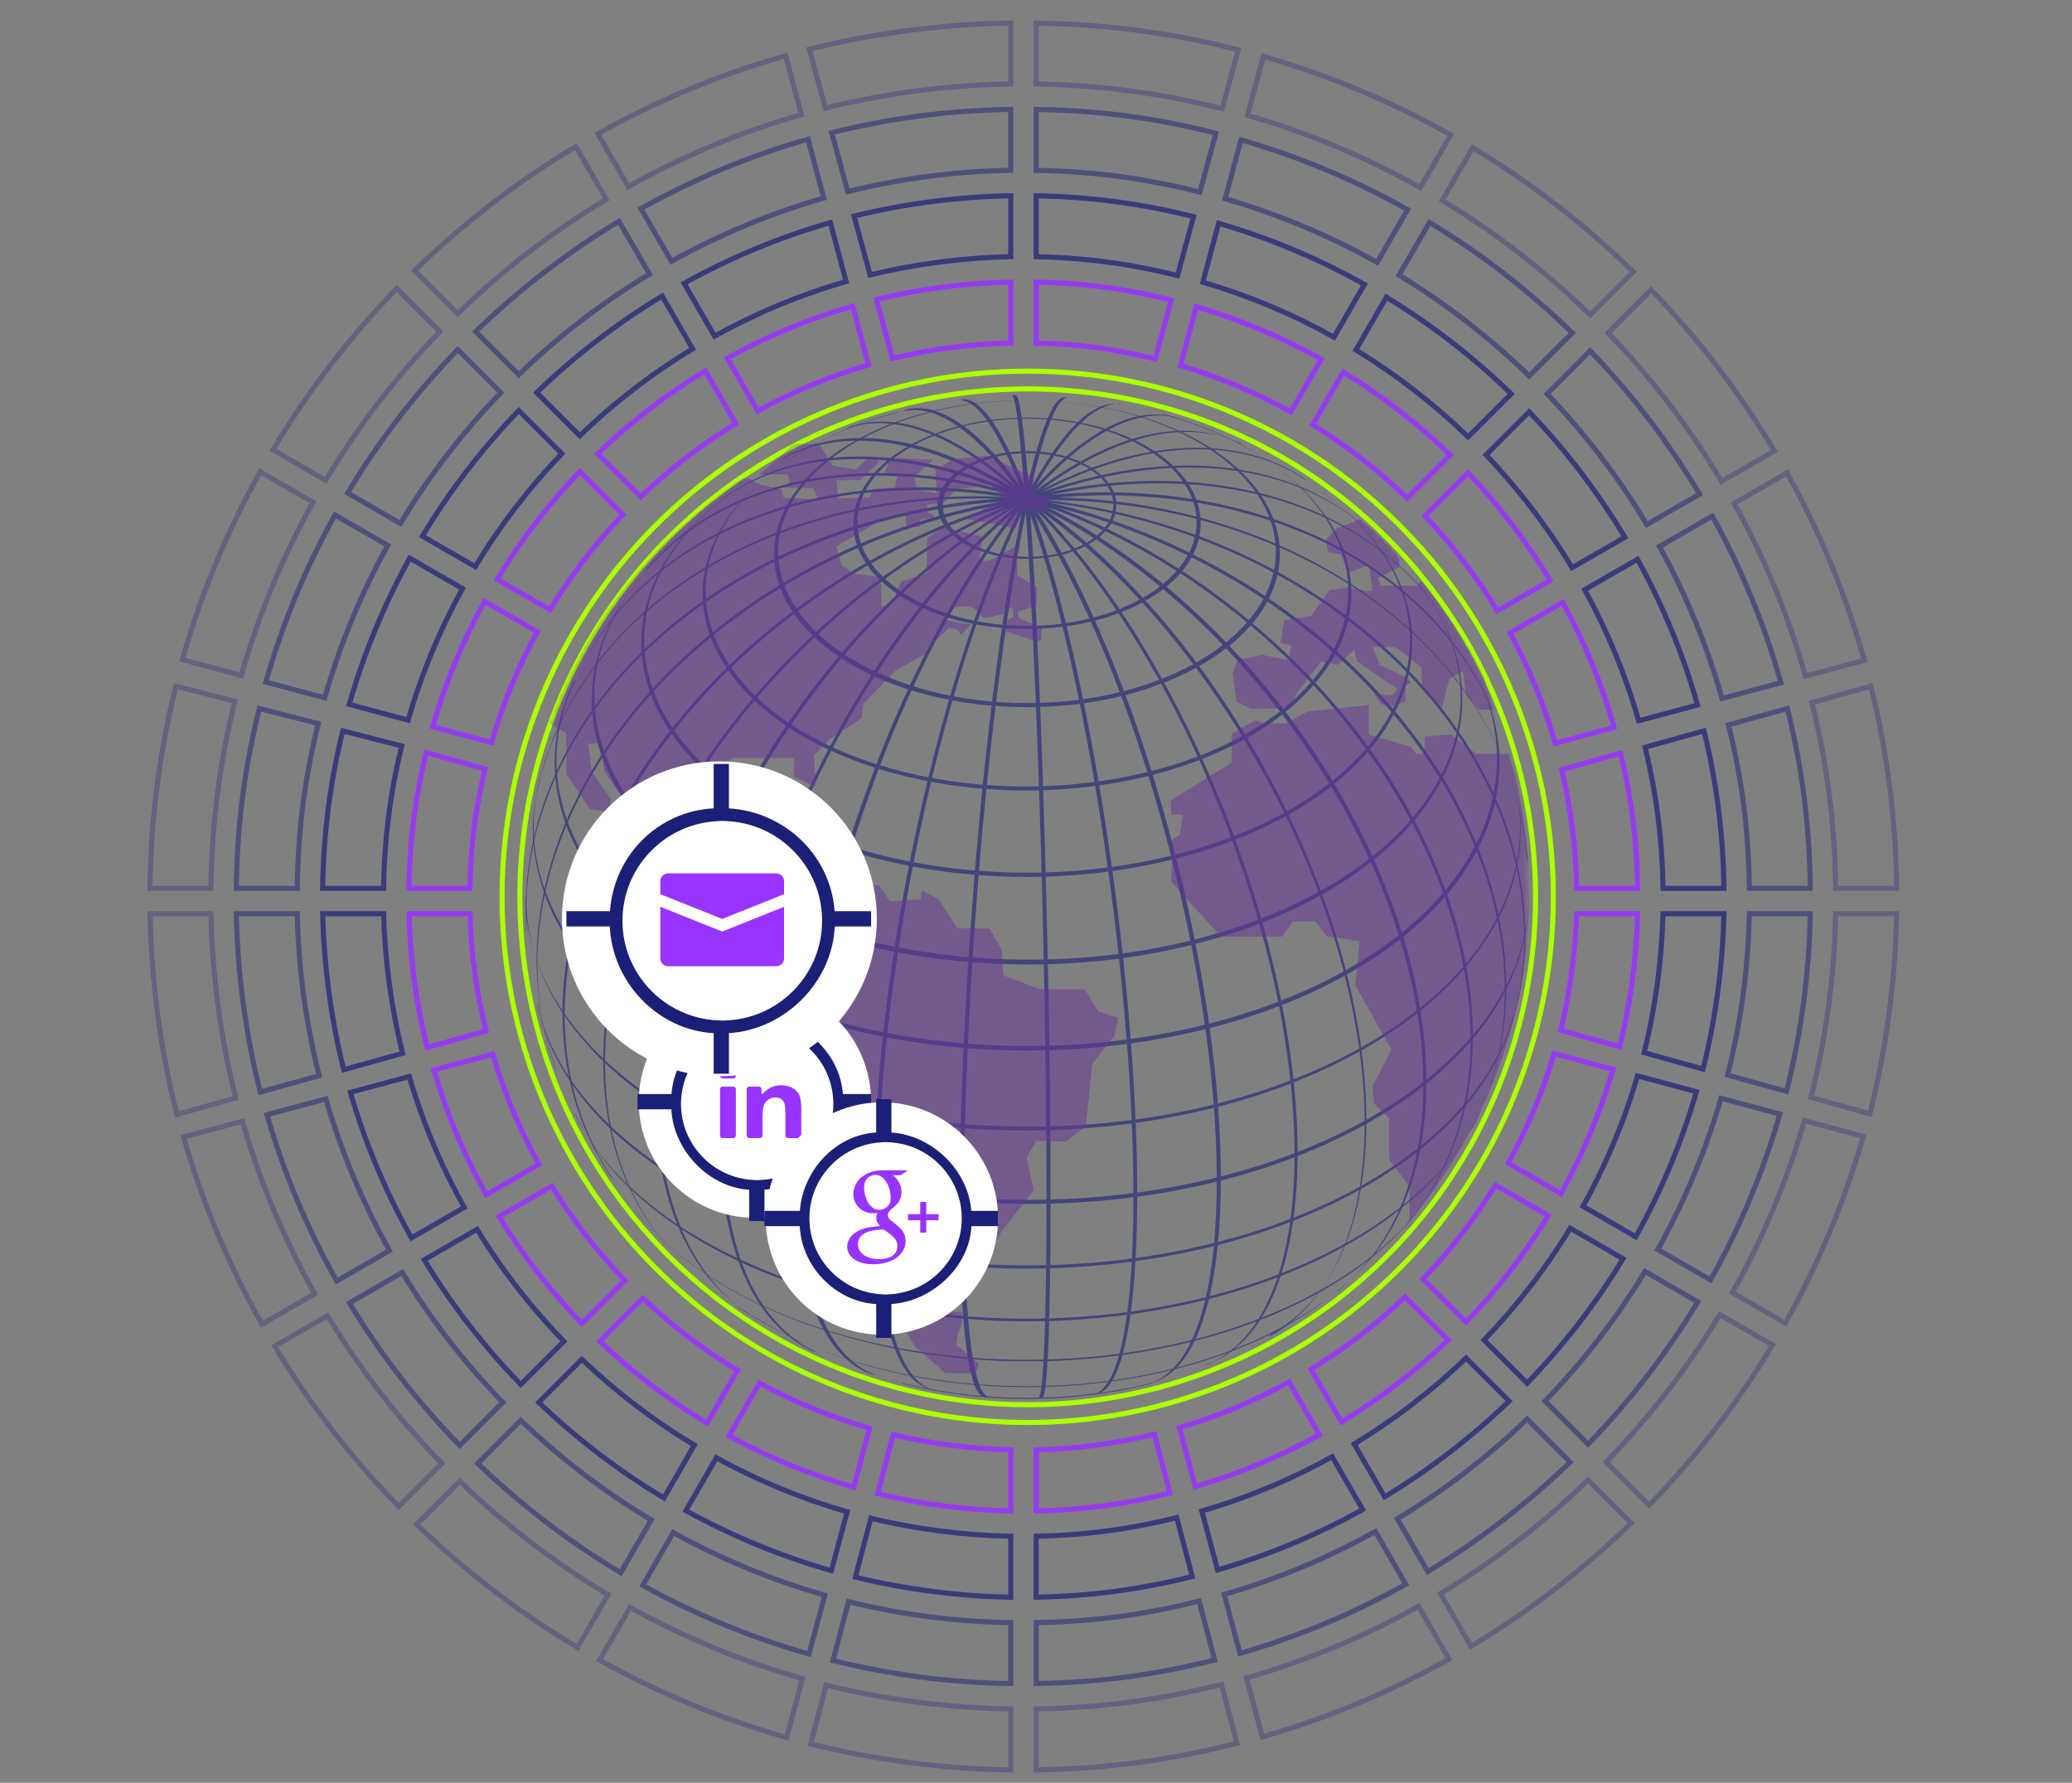<svg xmlns="http://www.w3.org/2000/svg" id="hud1" width="408px" height="351px" x="0px" y="0px" version="1.1" viewBox="-29.026 -4.027 408 351" enable-background="new -29.026 -4.027 408 351" xml:space="preserve">
    <rect x="-29.026" y="-4.027" width="408" height="351" fill="#808080" stroke="none"/>
    <g class="hud1-wrap">
        <g class="hud1-bg">
            <g fill="none" stroke-miterlimit="10" class="hud1-rings">
                <circle cx="173.339" cy="172.542" r="103.5" stroke="#AAFF00" class="hud1-center1"/>
                <circle cx="173.339" cy="172.542" r="100" stroke="#AAFF00" class="hud1-center2"/>
                <g stroke="#9933FF" opacity="0.9" class="hud1-ring1">
                    <path d="M116.197,265.783c-6.718-4.067-12.963-8.839-18.633-14.212 l-8.486,8.486c6.413,6.109,13.495,11.519,21.121,16.116L116.197,265.783z"/>
                    <path d="M268.304,120.579c3.714,6.83,6.715,14.101,8.911,21.71 l11.596-3.107c-2.474-8.632-5.885-16.872-10.116-24.602L268.304,120.579z"/>
                    <path d="M54.898,144.142c-2.07,8.515-3.237,16.733-3.393,26.733 h12c0.153-9,1.179-15.98,2.987-23.502L54.898,144.142z"/>
                    <path d="M76.767,120.361l-10.391-5.999 c-4.266,7.757-7.706,16.028-10.201,24.696l11.596,3.107C69.988,134.52,73.018,127.218,76.767,120.361z"/>
                    <path d="M142.187,277.182c-7.589-2.199-14.842-5.198-21.655-8.907 l-5.999,10.391c7.714,4.226,15.935,7.635,24.547,10.112L142.187,277.182z"/>
                    <path d="M66.677,198.952c-1.861-7.503-2.948-15.077-3.159-23.077 H51.516c0.215,9,1.443,17.814,3.567,26.309L66.677,198.952z"/>
                    <path d="M251.572,97.563c5.386,5.684,10.167,11.945,14.24,18.681 l10.39-5.999c-4.603-7.644-10.023-14.743-16.144-21.169L251.572,97.563z"/>
                    <path d="M259.662,256.278c6.123-6.367,11.559-13.399,16.183-20.979 l-10.395-6.002c-4.093,6.672-8.882,12.873-14.269,18.499L259.662,256.278z"/>
                    <path d="M288.589,206.509l-11.596-3.107 c-2.243,7.565-5.283,14.789-9.028,21.573l10.391,5.999C282.618,223.29,286.067,215.097,288.589,206.509z"/>
                    <path d="M278.302,198.827l11.594,3.232 c2.104-8.457,3.322-17.183,3.536-26.183h-12.002C281.221,182.875,280.144,191.362,278.302,198.827z"/>
                    <path d="M235.123,275.953 c7.586-4.61,14.626-10.032,21.002-16.141l-8.481-8.481c-5.635,5.373-11.843,10.149-18.522,14.229 L235.123,275.953z"/>
                    <path d="M114.182,66.476l5.999,10.391 c6.856-3.765,14.159-6.812,21.807-9.044l-3.107-11.596C130.209,58.737,121.938,62.194,114.182,66.476z"/>
                    <path d="M146.71,66.536c7.53-1.824,15.296-2.865,23.296-3.029v-12 c-9,0.167-17.935,1.349-26.457,3.435L146.71,66.536z"/>
                    <path d="M198.287,278.345c-7.456,1.826-15.282,2.89-23.282,3.088 v12c10-0.203,17.885-1.405,26.334-3.494L198.287,278.345z"/>
                    <path d="M206.332,288.64c8.585-2.506,16.777-5.94,24.462-10.185 l-5.999-10.391c-6.785,3.729-14.008,6.753-21.57,8.98L206.332,288.64z"/>
                    <path d="M88.67,85.285l8.481,8.481 c5.683-5.441,11.952-10.275,18.702-14.395l-6.001-10.393C102.195,73.629,95.094,79.108,88.67,85.285z"/>
                    <path d="M143.805,290.054c8.461,2.055,17.201,3.219,26.201,3.385 v-12c-7-0.162-15.681-1.186-23.148-2.98L143.805,290.054z"/>
                    <path d="M203.424,67.961c7.62,2.261,14.894,5.332,21.722,9.117 l5.999-10.391c-7.727-4.303-15.97-7.783-24.614-10.322L203.424,67.961z"/>
                    <path d="M201.596,55.056c-8.511-2.119-16.59-3.339-26.59-3.543 v12c9,0.2,15.911,1.281,23.429,3.138L201.596,55.056z"/>
                    <path d="M290.081,144.268l-11.594,3.232 c1.789,7.483,2.804,15.376,2.956,23.376h12C293.288,160.875,292.132,152.744,290.081,144.268z"/>
                    <path d="M68.873,110.03l10.39,5.999 c4.106-6.756,8.926-13.033,14.354-18.725l-8.481-8.481C78.972,95.256,73.51,102.366,68.873,110.03z"/>
                    <path d="M77.107,225.193c-3.78-6.811-6.85-14.066-9.114-21.667 l-11.596,3.107c2.542,8.624,6.021,16.849,10.319,24.559L77.107,225.193z"/>
                    <path d="M94.015,248.049c-5.428-5.634-10.257-11.848-14.383-18.54 l-10.395,6.002c4.657,7.599,10.132,14.645,16.297,21.02L94.015,248.049z"/>
                    <path d="M229.463,79.601c6.71,4.133,12.941,8.971,18.587,14.412 l8.481-8.481c-6.388-6.178-13.45-11.663-21.067-16.326L229.463,79.601z"/>
                </g>
                <g stroke="#1B1F77" opacity="0.7" class="hud1-ring2">
                    <path d="M305.237,134.78c-2.866-10.082-6.859-19.694-11.822-28.699 l-10.391,5.999c4.446,8.105,8.028,16.748,10.618,25.807L305.237,134.78z"/>
                    <path d="M237.965,64.874c7.996,4.885,15.404,10.639,22.1,17.124 l8.481-8.481c-7.437-7.222-15.676-13.623-24.58-19.038L237.965,64.874z"/>
                    <path d="M50.252,203.353c-2.233-8.908-3.519-18.478-3.736-27.478 h-12c0.22,10,1.645,20.809,4.141,30.71L50.252,203.353z"/>
                    <path d="M62.387,233.692c-4.514-8.085-8.163-16.714-10.821-25.764 l-11.596,3.107c2.936,10.073,6.994,19.672,12.026,28.656L62.387,233.692z"/>
                    <path d="M263.594,85.542c6.428,6.735,12.115,14.182,16.939,22.204 l10.39-5.999c-5.353-8.931-11.682-17.211-18.847-24.687L263.594,85.542z"/>
                    <path d="M34.506,170.875h12c0.157-10,1.382-19.1,3.562-28.028 l-11.594-2.982C36.031,149.786,34.665,159.875,34.506,170.875z"/>
                    <path d="M107.699,280.502 c-8.004-4.817-15.435-10.495-22.156-16.91l-8.481,8.481c7.463,7.152,15.726,13.472,24.639,18.819 L107.699,280.502z"/>
                    <path d="M82,260.065c-6.472-6.683-12.216-14.075-17.095-22.053 l-10.395,6.002c5.409,8.886,11.799,17.109,19.009,24.533L82,260.065z"/>
                    <path d="M39.748,134.656l11.596,3.107 c2.61-9.095,6.222-17.77,10.703-25.901l-10.391-5.999C46.657,114.894,42.635,124.537,39.748,134.656z"/>
                    <path d="M305.016,210.911l-11.596-3.107 c-2.638,9.014-6.258,17.611-10.736,25.67l10.391,5.999C298.071,230.515,302.101,220.948,305.016,210.911z"/>
                    <path d="M268.14,271.827l-8.481-8.481 c-6.685,6.416-14.072,12.106-22.037,16.937l5.999,10.39C252.493,285.311,260.714,278.979,268.14,271.827z"/>
                    <path d="M105.683,51.756l5.999,10.391 c8.131-4.498,16.806-8.126,25.904-10.751l-3.107-11.596C124.358,42.703,114.713,46.74,105.683,51.756z"/>
                    <path d="M239.293,293.175l-5.999-10.391 c-8.06,4.461-16.656,8.065-25.667,10.688l3.107,11.596C220.768,302.168,230.334,298.154,239.293,293.175z"/>
                    <path d="M290.567,243.799l-10.391-5.999 c-4.845,7.958-10.55,15.336-16.98,22.012l8.481,8.481C278.844,260.876,285.192,252.665,290.567,243.799z"/>
                    <path d="M137.785,293.61 c-9.039-2.592-17.664-6.173-25.752-10.614l-5.999,10.391c8.988,4.959,18.582,8.95,28.644,11.819L137.785,293.61z"/>
                    <path d="M202.689,294.77c-8.862,2.198-17.683,3.459-27.683,3.663 v12c11-0.207,20.881-1.607,30.735-4.069L202.689,294.77z"/>
                    <path d="M205.998,38.631c-9.916-2.493-19.992-3.909-30.992-4.118 v12c10,0.206,18.907,1.483,27.83,3.712L205.998,38.631z"/>
                    <path d="M142.309,50.111c8.936-2.196,18.697-3.435,27.697-3.604 v-12c-10,0.171-20.93,1.551-30.858,4.01L142.309,50.111z"/>
                    <path d="M310.433,175.875h-12c-0.216,9-1.491,18.482-3.705,27.352 l11.594,3.232C308.799,196.597,310.213,185.875,310.433,175.875z"/>
                    <path d="M54.154,101.532l10.39,5.999 c4.857-8.042,10.587-15.5,17.058-22.242l-8.481-8.481C65.913,84.29,59.541,92.582,54.154,101.532z"/>
                    <path d="M306.506,139.867l-11.594,3.232 c2.16,8.89,3.374,17.777,3.531,27.777h12C310.284,159.875,308.929,149.749,306.506,139.867z"/>
                    <path d="M139.404,306.479c9.867,2.427,20.602,3.79,30.602,3.96 v-12c-9-0.167-18.675-1.39-27.55-3.554L139.404,306.479z"/>
                    <path d="M207.826,51.534c9.07,2.655,17.717,6.306,25.819,10.825 l5.999-10.391c-9.001-5.037-18.618-9.096-28.711-12.03L207.826,51.534z"/>
                    <path d="M76.655,73.27l8.481,8.481 c6.733-6.484,14.181-12.231,22.217-17.102l-5.999-10.39C92.41,59.66,84.129,66.049,76.655,73.27z"/>
                </g>
                <g stroke="#1B1F77" opacity="0.5" class="hud1-ring3">
                    <path d="M212.228,35.106c10.52,3.049,20.541,7.279,29.916,12.532 l5.999-10.391c-10.274-5.772-21.264-10.411-32.807-13.737L212.228,35.106z"/>
                    <path d="M97.184,37.036l5.999,10.391 c9.405-5.232,19.453-9.44,30.001-12.459l-3.107-11.596C118.505,26.667,107.488,31.286,97.184,37.036z"/>
                    <path d="M99.201,295.221c-9.291-5.567-17.902-12.155-25.673-19.614 l-8.481,8.481c8.512,8.196,17.957,15.427,28.156,21.523L99.201,295.221z"/>
                    <path d="M69.984,272.08 c-7.517-7.732-14.175-16.303-19.805-25.567l-10.39,5.999c6.159,10.172,13.459,19.577,21.713,28.049 L69.984,272.08z"/>
                    <path d="M135.003,322.905c11.272,2.8,23.003,4.362,35.003,4.535 v-12c-11-0.171-21.671-1.592-31.951-4.129L135.003,322.905z"/>
                    <path d="M64.64,61.255l8.481,8.481 c7.782-7.528,16.412-14.185,25.734-19.806l-5.999-10.39C82.626,45.691,73.162,52.989,64.64,61.255z"/>
                    <path d="M23.324,130.255l11.592,3.106 c3.002-10.545,7.196-20.592,12.41-29.998l-10.391-5.999C31.203,107.669,26.604,118.686,23.324,130.255z"/>
                    <path d="M207.09,311.196 c-10.268,2.571-20.084,4.029-32.084,4.237v12c13-0.211,23.877-1.808,35.136-4.643L207.09,311.196z"/>
                    <path d="M246.466,50.15c9.282,5.636,17.869,12.303,25.614,19.833 l8.481-8.481c-8.485-8.267-17.907-15.576-28.097-21.741L246.466,50.15z"/>
                    <path d="M17.506,170.875h12c0.16-12,1.584-22.095,4.136-32.429 l-11.594-2.982C19.232,146.791,17.668,157.875,17.506,170.875z"/>
                    <path d="M33.827,207.755c-2.607-10.314-4.089-20.879-4.311-31.879 h-12c0.224,12,1.845,23.806,4.716,35.111L33.827,207.755z"/>
                    <path d="M308.135,97.582l-10.391,5.999 c5.179,9.38,9.341,19.396,12.322,29.905l11.592-3.106C318.4,118.848,313.832,107.861,308.135,97.582z"/>
                    <path d="M275.609,73.527c7.472,7.785,14.069,16.412,19.642,25.721 l10.39-5.999c-6.102-10.218-13.342-19.678-21.551-28.204L275.609,73.527z"/>
                    <path d="M137.907,33.685c10.342-2.568,21.098-4.006,32.098-4.178 v-12c-12,0.174-23.926,1.752-35.26,4.584L137.907,33.685z"/>
                    <path d="M39.435,93.034l10.39,5.999 c5.607-9.329,12.247-17.968,19.762-25.759l-8.481-8.481C52.854,73.324,45.571,82.797,39.435,93.034z"/>
                    <path d="M305.286,252.297l-10.39-5.999 c-5.596,9.244-12.212,17.803-19.685,25.529l8.481,8.481C291.903,271.842,299.161,262.449,305.286,252.297z"/>
                    <path d="M133.384,310.037 c-10.489-2.985-20.486-7.147-29.849-12.321l-5.999,10.391c10.262,5.692,21.23,10.261,32.742,13.522 L133.384,310.037z"/>
                    <path d="M280.155,283.842l-8.481-8.481 c-7.735,7.46-16.303,14.059-25.554,19.64l5.999,10.39C262.278,299.281,271.68,292.039,280.155,283.842z"/>
                    <path d="M322.932,135.465l-11.594,3.232 c2.533,10.295,3.946,20.178,4.106,32.178h12C327.281,157.875,325.728,146.753,322.932,135.465z"/>
                    <path d="M210.399,22.206c-11.321-2.867-22.393-4.48-35.393-4.693 v12c12,0.21,21.902,1.684,32.231,4.287L210.399,22.206z"/>
                    <path d="M327.433,175.875h-12c-0.221,11-1.692,21.478-4.28,31.754 l11.594,3.232C325.599,199.593,327.209,187.875,327.433,175.875z"/>
                    <path d="M321.444,215.313l-11.596-3.107 c-3.031,10.464-7.231,20.434-12.443,29.767l10.391,5.999C313.526,237.74,318.135,226.8,321.444,215.313z"/>
                    <path d="M247.792,307.895l-5.999-10.391 c-9.334,5.195-19.303,9.38-29.764,12.395l3.107,11.596C226.62,318.203,237.559,313.609,247.792,307.895z"/>
                    <path d="M47.667,242.191c-5.248-9.358-9.476-19.361-12.528-29.861 l-11.596,3.107c3.329,11.524,7.967,22.496,13.734,32.753L47.667,242.191z"/>
                </g>
                <g stroke="#1B1F77" opacity="0.3" class="hud1-ring4">
                    <path d="M24.716,84.536l10.39,5.999 c6.356-10.616,13.907-20.436,22.466-29.276l-8.481-8.481C39.794,62.357,31.601,73.011,24.716,84.536z"/>
                    <path d="M57.969,284.095c-8.562-8.78-16.129-18.533-22.509-29.084 l-10.39,5.999c6.909,11.459,15.118,22.046,24.417,31.566L57.969,284.095z"/>
                    <path d="M52.624,49.24l8.481,8.481 c8.831-8.573,18.642-16.139,29.251-22.51l-5.999-10.39C72.84,31.72,62.195,39.929,52.624,49.24z"/>
                    <path d="M90.703,309.94c-10.578-6.316-20.37-13.815-29.191-22.318 l-8.481,8.481c9.561,9.24,20.186,17.382,31.673,24.227L90.703,309.94z"/>
                    <path d="M339.357,131.064l-11.594,3.232 c2.906,11.701,4.518,23.579,4.68,36.579h12C344.279,156.875,342.527,143.757,339.357,131.064z"/>
                    <path d="M88.686,22.316l5.999,10.391 c10.678-5.967,22.1-10.754,34.098-14.165l-3.106-11.592C112.655,10.637,100.262,15.831,88.686,22.316z"/>
                    <path d="M95.036,312.436l-5.999,10.391 c11.535,6.427,23.878,11.57,36.841,15.223l3.106-11.592C117.044,323.082,105.672,318.344,95.036,312.436z"/>
                    <path d="M32.947,250.689c-5.983-10.631-10.791-22.008-14.236-33.958 l-11.596,3.107c3.722,12.974,8.939,25.32,15.441,36.85L32.947,250.689z"/>
                    <path d="M287.624,61.511c8.516,8.834,16.024,18.642,22.346,29.238 l10.39-5.999c-6.851-11.505-15.002-22.147-24.255-31.721L287.624,61.511z"/>
                    <path d="M17.401,212.156c-2.981-11.719-4.66-24.28-4.885-36.281 h-12c0.227,13,2.045,26.802,5.291,39.512L17.401,212.156z"/>
                    <path d="M133.506,17.26c11.747-2.942,24.5-4.578,36.499-4.753v-12 c-13,0.176-26.922,1.953-39.661,5.159L133.506,17.26z"/>
                    <path d="M254.964,35.431 c10.569,6.386,20.338,13.963,29.132,22.537l8.481-8.481c-9.533-9.312-20.137-17.531-31.614-24.445 L254.964,35.431z"/>
                    <path d="M6.903,125.855l11.592,3.106 c3.394-11.995,8.163-23.418,14.112-34.096l-10.391-5.999C15.748,100.443,10.573,112.836,6.903,125.855z"/>
                    <path d="M322.855,89.084l-10.391,5.999 c5.913,10.653,10.65,22.044,14.024,34.003l11.592-3.106C334.43,112.997,329.287,100.636,322.855,89.084z"/>
                    <path d="M0.506,170.875H12.506c0.163-13,1.786-25.091,4.711-36.83 l-11.594-2.982C2.433,143.795,0.67,156.875,0.506,170.875z"/>
                    <path d="M344.433,175.875h-12c-0.224,12-1.893,24.474-4.854,36.155 l11.594,3.232C342.398,202.59,344.206,188.875,344.433,175.875z"/>
                    <path d="M250.291,312.224 c-10.607,5.93-21.95,10.694-33.861,14.102l3.107,11.596c12.935-3.685,25.247-8.859,36.753-15.308 L250.291,312.224z"/>
                    <path d="M214.8,5.78c-12.726-3.241-25.794-5.052-39.794-5.267 v12c13,0.214,24.899,1.885,36.633,4.862L214.8,5.78z"/>
                    <path d="M211.491,327.621c-11.673,2.945-23.485,4.6-36.485,4.812v12 c14-0.214,26.873-2.009,39.537-5.218L211.491,327.621z"/>
                    <path d="M292.171,295.857l-8.481-8.481 c-8.784,8.504-18.533,16.014-29.071,22.344l5.999,10.39C272.063,313.25,282.647,305.099,292.171,295.857z"/>
                    <path d="M320.005,260.795l-10.39-5.999 c-6.345,10.531-13.871,20.272-22.389,29.046l8.481,8.481C304.963,282.809,313.131,272.234,320.005,260.795z"/>
                    <path d="M337.871,219.714l-11.596-3.107 c-3.424,11.914-8.204,23.258-14.151,33.864l10.391,5.999C328.981,244.966,334.171,232.652,337.871,219.714z"/>
                    <path d="M130.602,339.33c12.677,3.174,26.404,4.934,39.404,5.109 v-12c-12-0.174-24.667-1.794-36.352-4.704L130.602,339.33z"/>
                    <path d="M250.642,32.918l5.999-10.391 c-11.547-6.507-23.911-11.726-36.904-15.445l-3.107,11.596C228.599,22.12,239.994,26.93,250.642,32.918z"/>
                </g>
            </g>
            <g transform="scale(200 -200) translate(1 -1)" opacity="0.6" class="hud1-sphere">
                <g class="hud1-sphere-front">
                    <g fill="#1B1F77" class="hud1-sphere-half">
                        <g class="hud1-meridians">
                            <path d="M-0.149,0.631c0.009,0,0.023-0.221,0.03-0.493 s0.005-0.494-0.004-0.494c0.001,0,0.003,0,0.004,0c0.009,0,0.011,0.221,0.004,0.494 C-0.122,0.41-0.135,0.631-0.145,0.631C-0.146,0.631-0.148,0.631-0.149,0.631z" class="hud1-meridian0"/>
                            <path d="M-0.202,0.626c0.046,0.006,0.114-0.207,0.15-0.478 s0.029-0.494-0.018-0.501c0,0,0,0-0,0c0.001,0,0.003,0,0.004,0.001 c0.046,0.006,0.054,0.231,0.018,0.501c-0.036,0.27-0.104,0.484-0.15,0.478 C-0.199,0.626-0.201,0.626-0.202,0.626z" class="hud1-meridian1"/>
                            <path d="M-0.257,0.615c0.08,0.021,0.199-0.177,0.266-0.442 S0.065-0.322-0.015-0.342c-0,0-0-0-0-0c0.002,0,0.003,0.001,0.004,0.001 c0.08,0.021,0.091,0.252,0.024,0.516c-0.067,0.264-0.186,0.462-0.266,0.442 C-0.254,0.616-0.255,0.616-0.257,0.615z" class="hud1-meridian2"/>
                            <path d="M-0.315,0.597c0.108,0.043,0.276-0.129,0.375-0.383 s0.091-0.495-0.017-0.537C0.043-0.324,0.043-0.324,0.042-0.324c0.002,0.001,0.003,0.001,0.004,0.002 c0.108,0.043,0.116,0.283,0.017,0.537c-0.099,0.254-0.266,0.425-0.374,0.384 C-0.312,0.598-0.313,0.597-0.315,0.597z" class="hud1-meridian3"/>
                            <path d="M-0.377,0.567c0.127,0.072,0.338-0.063,0.472-0.301 s0.138-0.489,0.011-0.561C0.105-0.295,0.105-0.295,0.104-0.295c0.002,0.001,0.003,0.002,0.004,0.003 c0.127,0.072,0.122,0.323-0.011,0.561c-0.133,0.237-0.343,0.372-0.47,0.301 C-0.374,0.569-0.375,0.568-0.377,0.567z" class="hud1-meridian4"/>
                            <path d="M-0.443,0.522c0.134,0.107,0.38,0.022,0.55-0.192 s0.199-0.473,0.065-0.581C0.172-0.251,0.171-0.251,0.171-0.251C0.172-0.25,0.174-0.249,0.175-0.248 c0.134,0.107,0.105,0.367-0.065,0.581c-0.169,0.212-0.414,0.298-0.548,0.193 C-0.44,0.524-0.442,0.523-0.443,0.522z" class="hud1-meridian5"/>
                            <path d="M-0.511,0.456c0.124,0.147,0.393,0.122,0.6-0.054 s0.276-0.439,0.152-0.585C0.241-0.185,0.24-0.185,0.239-0.186C0.241-0.184,0.242-0.183,0.243-0.181 c0.124,0.147,0.056,0.409-0.152,0.585c-0.206,0.176-0.474,0.201-0.599,0.057 C-0.508,0.459-0.51,0.457-0.511,0.456z" class="hud1-meridian6"/>
                            <path d="M-0.574,0.361c0.094,0.184,0.366,0.232,0.609,0.107 s0.363-0.374,0.27-0.558C0.304-0.091,0.304-0.092,0.303-0.093C0.304-0.091,0.305-0.089,0.306-0.087 c0.094,0.184-0.027,0.434-0.27,0.558c-0.241,0.124-0.512,0.077-0.607-0.104 C-0.572,0.365-0.573,0.363-0.574,0.361z" class="hud1-meridian7"/>
                            <path d="M-0.617,0.238c0.044,0.21,0.296,0.334,0.562,0.278 s0.448-0.273,0.404-0.482C0.349,0.032,0.348,0.031,0.348,0.029c0.001,0.002,0.001,0.004,0.002,0.007 c0.044,0.21-0.137,0.426-0.404,0.482c-0.265,0.056-0.515-0.066-0.562-0.274 C-0.616,0.243-0.617,0.24-0.617,0.238z" class="hud1-meridian8"/>
                            <path d="M-0.626,0.098c-0.017,0.215,0.19,0.407,0.462,0.428 c0.272,0.021,0.506-0.137,0.523-0.353C0.359,0.172,0.359,0.171,0.359,0.169 C0.359,0.171,0.358,0.174,0.358,0.176c-0.017,0.215-0.251,0.373-0.523,0.353 C-0.434,0.508-0.64,0.319-0.627,0.105C-0.626,0.103-0.626,0.101-0.626,0.098z" class="hud1-meridian9"/>
                            <path d="M-0.597-0.035c-0.074,0.198,0.074,0.435,0.33,0.529 s0.523,0.01,0.597-0.188c0.001-0.001,0.001-0.003,0.001-0.004C0.331,0.305,0.33,0.307,0.329,0.309 c-0.074,0.198-0.341,0.282-0.597,0.188c-0.254-0.094-0.402-0.328-0.331-0.525 C-0.598-0.031-0.597-0.033-0.597-0.035z" class="hud1-meridian10"/>
                            <path d="M-0.54-0.143c-0.114,0.165-0.023,0.423,0.202,0.577 S0.161,0.58,0.274,0.415c0.001-0.001,0.001-0.002,0.002-0.003C0.275,0.414,0.274,0.416,0.273,0.417 C0.159,0.582-0.115,0.591-0.34,0.436C-0.564,0.283-0.655,0.027-0.544-0.138 C-0.543-0.14-0.541-0.141-0.54-0.143z" class="hud1-meridian11"/>
                            <path d="M-0.473-0.222c-0.133,0.125-0.088,0.387,0.1,0.585 s0.448,0.256,0.58,0.131C0.208,0.493,0.209,0.493,0.209,0.492C0.208,0.493,0.206,0.495,0.205,0.496 C0.072,0.621-0.187,0.563-0.375,0.365c-0.187-0.197-0.232-0.457-0.102-0.583 C-0.476-0.219-0.474-0.221-0.473-0.222z" class="hud1-meridian12"/>
                            <path d="M-0.405-0.276C-0.538-0.188-0.524,0.067-0.374,0.295 s0.381,0.341,0.514,0.253c0.001-0,0.001-0.001,0.002-0.001c-0.002,0.001-0.003,0.002-0.004,0.003 C0.004,0.637-0.226,0.524-0.377,0.297c-0.15-0.226-0.164-0.481-0.033-0.569 C-0.408-0.274-0.406-0.275-0.405-0.276z" class="hud1-meridian13"/>
                            <path d="M-0.341-0.311c-0.12,0.055-0.123,0.3-0.008,0.547 s0.305,0.403,0.425,0.348C0.077,0.584,0.077,0.584,0.077,0.583c-0.002,0.001-0.003,0.001-0.004,0.002 c-0.12,0.055-0.31-0.1-0.425-0.348c-0.115-0.246-0.112-0.491,0.007-0.547 C-0.344-0.31-0.342-0.311-0.341-0.311z" class="hud1-meridian14"/>
                            <path d="M-0.281-0.334c-0.095,0.03-0.106,0.265-0.024,0.525 s0.226,0.447,0.322,0.417c0,0,0-0,0.001-0C0.016,0.608,0.015,0.608,0.013,0.609 c-0.095,0.03-0.239-0.157-0.322-0.417c-0.082-0.26-0.072-0.494,0.023-0.525 C-0.284-0.333-0.282-0.334-0.281-0.334z" class="hud1-meridian15"/>
                            <path d="M-0.225-0.348c-0.064,0.012-0.074,0.239-0.023,0.507 s0.145,0.475,0.209,0.463c0,0,0,0,0,0C-0.04,0.622-0.042,0.622-0.043,0.622 c-0.064,0.012-0.157-0.195-0.209-0.463C-0.303-0.108-0.293-0.335-0.229-0.347 C-0.228-0.348-0.226-0.348-0.225-0.348z" class="hud1-meridian16"/>
                            <path d="M-0.171-0.355C-0.199-0.353-0.204-0.131-0.183,0.141 s0.062,0.49,0.09,0.488c-0.001,0-0.003,0-0.004,0c-0.028,0.002-0.069-0.216-0.09-0.488 s-0.017-0.494,0.011-0.496C-0.174-0.355-0.173-0.355-0.171-0.355z" class="hud1-meridian17"/>
                        </g>
                        <g class="hud1-circles-of-latitude">
                            <path d="M-0.269-0.338c0.085-0.024,0.184-0.024,0.27,0 c-0.004-0.001-0.009-0.002-0.013-0.004c-0.078-0.02-0.166-0.02-0.244,0C-0.26-0.34-0.264-0.339-0.269-0.338 z" class="hud1-circle-of-latitude4"/>
                            <path d="M-0.426-0.261c0.134-0.098,0.373-0.112,0.534-0.03 c0.018,0.009,0.035,0.019,0.05,0.03C0.157-0.262,0.155-0.264,0.153-0.265 c-0.135-0.096-0.373-0.108-0.531-0.025c-0.015,0.008-0.029,0.016-0.042,0.025 C-0.422-0.264-0.424-0.262-0.426-0.261z" class="hud1-circle-of-latitude5"/>
                            <path d="M-0.519-0.172c0.104-0.13,0.36-0.183,0.573-0.12 C0.14-0.266,0.209-0.224,0.251-0.172C0.25-0.173,0.249-0.175,0.248-0.176 C0.142-0.305-0.114-0.357-0.325-0.292c-0.083,0.025-0.149,0.066-0.191,0.116 C-0.517-0.175-0.518-0.173-0.519-0.172z" class="hud1-circle-of-latitude6"/>
                            <path d="M-0.581-0.073c0.071-0.15,0.328-0.237,0.575-0.194 c0.154,0.027,0.275,0.1,0.319,0.194C0.312-0.075,0.311-0.077,0.31-0.078 C0.238-0.228-0.02-0.313-0.265-0.269C-0.416-0.242-0.534-0.17-0.578-0.078 C-0.579-0.077-0.58-0.075-0.581-0.073z" class="hud1-circle-of-latitude7"/>
                            <path d="M-0.616,0.032c0.035-0.162,0.28-0.276,0.546-0.255 c0.218,0.018,0.389,0.122,0.418,0.255C0.348,0.03,0.348,0.028,0.347,0.026 C0.31-0.135,0.065-0.248-0.201-0.226C-0.416-0.207-0.585-0.104-0.615,0.026 C-0.616,0.028-0.616,0.03-0.616,0.032z" class="hud1-circle-of-latitude8"/>
                            <path d="M-0.628,0.14c-0.001-0.166,0.22-0.301,0.492-0.301 C0.137-0.162,0.359-0.028,0.36,0.138c0,0.001,0,0.001,0,0.002c0-0.002,0-0.004,0-0.005 C0.359-0.032,0.137-0.166-0.135-0.165c-0.272,0.001-0.491,0.134-0.492,0.3 C-0.628,0.136-0.628,0.138-0.628,0.14z" class="hud1-circle-of-latitude9"/>
                            <path d="M-0.615,0.248c-0.037-0.162,0.148-0.311,0.414-0.334 S0.31,0.004,0.347,0.166c0.006,0.027,0.006,0.055,0,0.082c0-0.002,0.001-0.004,0.001-0.005 c0.035-0.162-0.152-0.311-0.418-0.333s-0.511,0.092-0.546,0.255c-0.006,0.026-0.006,0.052,0,0.078 C-0.616,0.244-0.616,0.246-0.615,0.248z" class="hud1-circle-of-latitude10"/>
                            <path d="M-0.578,0.352C-0.651,0.203-0.51,0.046-0.265,0.002 s0.503,0.041,0.575,0.191c0.025,0.052,0.025,0.108,0,0.16C0.311,0.351,0.312,0.349,0.313,0.347 c0.071-0.15-0.072-0.307-0.319-0.35S-0.51,0.041-0.581,0.192c-0.024,0.051-0.024,0.105,0,0.156 C-0.58,0.349-0.579,0.351-0.578,0.352z" class="hud1-circle-of-latitude11"/>
                            <path d="M-0.515,0.451c-0.105-0.128-0.02-0.284,0.191-0.348 S0.142,0.09,0.248,0.218c0.06,0.073,0.06,0.159,0,0.232C0.249,0.449,0.25,0.448,0.251,0.446 c0.104-0.13,0.015-0.286-0.197-0.349s-0.469-0.009-0.573,0.12c-0.058,0.072-0.058,0.157,0,0.229 C-0.518,0.448-0.517,0.449-0.515,0.451z" class="hud1-circle-of-latitude12"/>
                            <path d="M-0.42,0.539C-0.556,0.443-0.537,0.298-0.379,0.216 S0.017,0.145,0.153,0.241c0.12,0.086,0.12,0.212,0,0.298C0.154,0.538,0.156,0.537,0.158,0.535 c0.134-0.098,0.111-0.244-0.05-0.325S-0.292,0.142-0.426,0.24c-0.117,0.086-0.117,0.209,0,0.295 C-0.424,0.536-0.422,0.538-0.42,0.539z" class="hud1-circle-of-latitude13"/>
                            <path d="M-0.256,0.616c-0.161-0.041-0.237-0.153-0.17-0.252 S-0.173,0.22-0.012,0.261s0.237,0.153,0.17,0.252c-0.032,0.047-0.093,0.084-0.17,0.103 c0.004-0.001,0.009-0.002,0.013-0.004c0.16-0.045,0.229-0.161,0.154-0.258s-0.264-0.139-0.424-0.094 s-0.229,0.161-0.154,0.258c0.032,0.041,0.086,0.075,0.154,0.094C-0.264,0.613-0.26,0.615-0.256,0.616z" class="hud1-circle-of-latitude14"/>
                            <path d="M-0.379,0.477c0,0.082,0.11,0.149,0.245,0.149 s0.245-0.067,0.245-0.149S0.001,0.328-0.134,0.328S-0.379,0.395-0.379,0.477L-0.379,0.477z M-0.383,0.475 c0-0.084,0.111-0.151,0.249-0.151s0.249,0.068,0.249,0.151l0,0c0,0.084-0.111,0.151-0.249,0.151 C-0.271,0.627-0.383,0.559-0.383,0.475L-0.383,0.475z" class="hud1-circle-of-latitude15"/>
                            <path d="M-0.301,0.506c0,0.056,0.075,0.102,0.167,0.102 S0.033,0.562,0.033,0.506s-0.075-0.102-0.167-0.102S-0.301,0.45-0.301,0.506z M-0.305,0.505 c0-0.058,0.076-0.104,0.171-0.104S0.037,0.447,0.037,0.505s-0.076,0.104-0.171,0.104S-0.305,0.562-0.305,0.505z" class="hud1-circle-of-latitude16"/>
                            <path d="M-0.217,0.523c0,0.028,0.037,0.051,0.084,0.051 s0.084-0.023,0.084-0.051c0-0.028-0.037-0.051-0.084-0.051S-0.217,0.495-0.217,0.523z M-0.222,0.523 c0-0.029,0.039-0.053,0.088-0.053S-0.046,0.493-0.046,0.523l0,0c0,0.029-0.039,0.053-0.088,0.053 C-0.182,0.576-0.222,0.552-0.222,0.523L-0.222,0.523z" class="hud1-circle-of-latitude17"/>
                        </g>
                    </g>
                </g>
            </g>
            <defs>
                <filter id="Adobe_OpacityMaskFilter" width="198.713" height="199.029" x="73.391" y="72.496" filterUnits="userSpaceOnUse">
                    <feColorMatrix type="matrix" values="1 0 0 0 0 0 1 0 0 0 0 0 1 0 0 0 0 0 1 0"/>
                </filter>
            </defs>
            <mask id="hud1-countries_1_" width="198.713" height="199.029" x="73.391" y="72.496" maskUnits="userSpaceOnUse">
                <g filter="url(#Adobe_OpacityMaskFilter)">
                    <radialGradient id="SVGID_1_" cx="173.302" cy="173.809" r="99.425" gradientTransform="matrix(1 0 0 -1 0 345.946)" gradientUnits="userSpaceOnUse">
                        <stop offset="0.685" style="stop-color:#FFFFFF"/>
                        <stop offset="0.752" style="stop-color:#CDCDCD"/>
                        <stop offset="0.903" style="stop-color:#525252"/>
                        <stop offset="1" style="stop-color:#000000"/>
                    </radialGradient>
                    <circle cx="173.302" cy="172.138" r="99.425" fill="url(#SVGID_1_)"/>
                </g>
            </mask>
            <g opacity="0.5" mask="url(#hud1-countries_1_)" class="hud1-countries">
                <path fill="none" d="M263.28,131.297c-0.192-0.422-0.39-0.84-0.588-1.259v1.34L263.28,131.297z"/>
                <path fill="none" d="M242.335,109.797l0.437,1.452l6.968,0.064l0.661-0.984c-1.191-1.488-2.422-2.942-3.695-4.359 l-0.006,1.611L242.335,109.797z"/>
                <path fill="none" d="M143.926 123.036L142.374 122.071 141.454 123.036 142.683 124.06z"/>
                <path fill="none" d="M137.506 122.375L137.506 118.375 137.506 118.375 137.506 118.375 131.842 118.375 128.925 119.527 128.356 121.363 130.632 122.375z"/>
                <path fill="none" d="M134.05 122.375L130.695 122.375 128.356 124.911 127.974 127.444 129.749 128.391z"/>
                <path fill="none" d="M126.827 114.411L127.655 111.185 125.252 110.611 122.594 111.876 124.233 115.235z"/>
                <path fill="none" d="M248.506,229.505l-4-5.216v-8.119l-2.997-2.945l-0.274-3.377l3.745-7.173l-7.132-12.575 l0.844-8.529l-6.414-1.252l-2.363-2.945h-4.31l-2.189,3h-7.591h-0.255h-4.223l-9.698-10.618l0.082-8.395 l1.602-1.14l0.596-3.848h-2.276l-0.151-2.798l12.005-7.44v-5.739l4.712-2.648l1.439,0.625h4.524l4.235-2.299 l12.09-1.289v5.825l8.294,2.389l1.071,1.374h1.634v-3.385l5.195-0.396l4.94,3.782h6.421 c-0.854-2-1.832-5.848-2.937-8.628l-2.865-0.005l-2.653-2.94l-0.51-4.697l-2.717,1.477l-1.461,5.722 l-3.923-4.18l-0.159-3.947l-3.791-2.837l-1.402-0.966h-4.396l1.393,3.492l5.288,2.736l0.919,0.867 l-1.142,0.52l0.05,3.077l-2.576,1.061l-2.198-0.489l-1.375-1.951l3.577,0.19l0.965-1.302l-7.928-5.348 l-0.601-2.276l-3.222,2.913l-3.268-0.669l-4.97,6.458l-0.974,2.53l-3.181,0.287l-4.706,0.027l-2.813-1.315 l-0.824-5.589l1.01-2.662l4.783-1.047l5.22,1.047l0.637-2.89l-2.216-0.523l0.76-4.497l5.252-0.824l3.673-5.188 l3.791-0.388l3.422,0.755h1.261l-0.692-5.119l-4.164,1.555l-1.461-3.703l-2.417-0.368l-0.451-2.514l1.971-2.151 l4.683-1.838l0.071-0.13c-17.524-15.586-40.606-25.611-65.903-25.611c-16.707,0-32.445,4.88-46.258,10.88h5.634 l2.699,4.263l4.478,0.529l2.699-2.484l2.03,1.084l-3.718,3.666c0,0-5.143,0.104-4.893,0.104 s0.423,3.549,0.423,3.549l6.24-0.169l0.674-1.682l4.301-0.254l0.505-2.53l-2.53-0.427l0.842-2.275 l1.939-0.587l6.749,0.337l-3.718,3.377l0.601,2.612l3.882,0.592l-0.255-4.724l3.714-1.943l6.311-0.76 l9.264,4.223v3.627l3.31,0.382l-1.25,2.49h-4.301l-1.274,3.668l-9.839-2.132l7.732-4.024l-2.949-2.456 l-6.667,0.866l-0.583,0.613l-0.023-0.003l-0.105,0.149l-1.916,1.995l-3.172,0.269l0.255,1.584l1.111,0.46 l-0.045,0.523l-2.58,0.369l-0.191,1.497l-2.467,0.128l-0.446-2.976l-4.428,1.347l-9.052,5.298l1.019,3.727 l2.666,1.647l5.196,0.701v5.753l2.204-0.378l1.785-4.497l5.011-1.707v-6.899l3.3-2.262l7.389,1.946 l-0.357,4.795h1.939l5.316-2.852l0.255,5.865l3.878,2.302l-0.164,3.52l-3.709,1.25l0.255,1.167l4.469,2.031 l-0.086,2.442l-1.297,0.108c-0.009-0.045-0.014-0.069-0.014-0.069l-5.639-1.848l-0.241-1.916h-0.004 l1.713-0.915v-1.647l-1.808-0.446l-0.458,1.52l-2.269,0.478l0.534-0.105v0.155l-1.926,0.164l-1.304-1.766 l-1.441-0.437h-2.216l-2.112,0.806v1.821l2.451,0.633l2.147,0.264l-0.28,0.187l-1.637,1.893l-0.721-0.947 l-1.63-0.437l-4.488,4.233l0.591,0.482l-6.638,3.677l-6.243,6.499l-0.427,2.894l-6.262,4.114l-3.104,3.122 l0.341,6.244l-4.305-2.002l0.032-3.655l-11.979,0.004l-6.203,3.14l-2.694,4.965l-1.065,3.937l1.743,3.818 l4.888,0.596l7.769-5.193l0.678,2.571l-2.371,4.478l5.912,1.01l0.587,9.13l8.101,1.374l5.147-5.948 l6.249,1.27l2.194,3.054l5.989-0.355l0.168-1.775l3.291,1.607l3.705,5.821l6.413,0.091l2.367,4.137l0.337,5.056 l7.091,2.703l8.943,0.086l2.617,4.296l3.964,1.27l-0.76,3.545l-4.346,5.525l-1.265,12.22l-3.923,3.104 l-5.821-0.177l-1.943,3.372l1.438,6.335l-6.331,8.101l-2.025,3.714l-6.035,2.899l-3.969,0.601l-0.164,1.684 l2.785,0.796l-0.337,1.811l-2.494,2.403l1.516,1.902l3.004,0.086l-0.168,2.321l-0.796,2.276l-0.255,1.857 l4.442,3.741l-0.592,1.943l-6.044-0.114l-6.012-5.247l-4.683-8.233l0.655-7.951l-3.545-4.729l1.772-8.015 l-1.769-0.592V214.15c0,0-6.246-4.478-6.583-4.478c-0.341,0-3.296-0.755-3.296-0.755l-0.672-3.291l-7.725-9.621 l0.739-3.459l0.24-5.652l5.306-3.714l-0.763-6.331l-7.761-0.583l-6.077-6.922l-4.301-1.174l-2.785-0.51 l0.28-2.53l-3.602-0.505v1.434l-8.804-2.194l-3.54-5.457l1.466-2.644l-5.604-7.793l-0.953-5.595h-2.276 l0.76,5.426l3.882,5.792l-0.423,2.268l-3.876-0.554l-4.632-6.953v-8.033l-3.468-1.95 c-3.842,10.573-5.647,21.983-5.647,33.884c0,54.792,44.564,99.27,99.356,99.27 c30.4,0,57.748-14.149,75.946-35.149h-0.188v-6.87H248.506z"/>
                <path fill="none" d="M118.506 95.934L118.506 94.375 115.631 94.375 115.44 95.375 113.506 95.375 113.506 95.375 113.506 95.375 113.506 98.375 118.216 98.375z"/>
                <path fill="none" d="M118.506 99.857L116.434 100.235 113.056 101.245 113.756 102.383 118.506 102.069z"/>
                <path fill="none" d="M136.084 127.514L134.559 127.405 134.054 129.375 137.281 129.375 139.506 128.402 139.506 126.431 136.785 126.754z"/>
                <path fill="none" d="M137.506,125.739l1.687-0.35l1.313-0.979v-2.035h-3 C137.506,123.375,137.506,125.739,137.506,125.739z"/>
                <path fill="none" d="M138.506 119.154L138.506 121.561 140.595 121.056z"/>
                <path fill="none" d="M120.638,91.369l4.301,0.928l0.332,1.688l6.84,0.255l-0.928-2.194l-6.076-0.168l1.425-1.111 l-0.501-1.393h-5.489l5.737-4.499c-3.114,1.661-6.13,3.372-9.035,5.344l1.113-0.062L120.638,91.369z"/>
                <path fill="none" d="M144.506 127.375L144.506 125.739 140.576 124.375 140.506 124.375 140.506 126.431 141.204 127.375z"/>
                <path fill="#663399" d="M234.043,100.066l-1.971,2.144l0.451,2.499l2.417,0.337l1.461,3.641l4.164-1.43l0.692,5.119 h-1.261l-3.422-0.755l-3.791,0.512l-3.673,5.126l-5.252,0.793l-0.76,4.481l2.216,0.516l-0.637,2.886l-5.22-1.049 l-4.783,1.046l-1.01,2.662l0.824,5.588l2.813,1.315l4.706-0.027l3.181-0.287l0.974-2.53l4.97-6.458 l3.268,0.669l3.222-2.913l0.601,2.276l7.928,5.348l-0.965,1.302l-3.577-0.191l1.375,1.948l2.198,0.482 l2.576-1.074l-0.05-3.104l1.142-0.573l-0.919-0.974l-5.288-2.522l-1.393-3.492h4.396l1.402,0.966l3.791,3.05 l0.159,3.839l3.923,4.125l1.461-5.752l2.717-1.497l0.51,4.676l2.653,2.909l2.865-0.051 c-0.582-1.465-0.79-2.913-1.439-4.343l-0.181,0.081v-1.34c-3-7.066-7.871-13.675-12.699-19.709l-0.864,0.984 l-7.069-0.064l-0.591-1.452l4.223-2.216v-1.611c-2-2.767-5.028-5.392-7.808-7.865l-0.021,0.128L234.043,100.066z"/>
                <path fill="#663399" d="M268.062,144.375h-6.421l-4.94-3.782l-5.195,0.396v3.385h-1.634l-1.071-1.374l-8.294-2.389 v-5.825l-12.09,1.289l-4.235,2.299h-4.524l-1.439-0.625l-4.712,2.648v5.739l-12.005,7.44l0.151,2.798h2.276 l-0.596,3.956l-1.602,0.918l-0.082,8.344l9.698,10.783h4.223h0.255h7.591l2.189-3h4.31l2.362,2.945l6.413,0.961 l-0.847,8.675l7.127,12.648l-3.755,7.209l0.294,3.395l2.997,2.963v8.119l4,5.216v6.87h0.188 c14.602-18,23.41-39.56,23.41-63.952C272.104,162.663,270.688,152.375,268.062,144.375z"/>
                <path fill="#663399" d="M82.506,148.354l4.632,6.904l3.583,0.505l0.57-2.367l-3.809-5.595l-0.687-5.426h2.276 l0.96,5.595l5.612,7.99l-1.452,2.546l3.511,5.407l8.804,2.144v-1.434l3.602,0.505l-0.308,2.53l2.8,0.51 l4.308,1.174l6.079,6.922l7.761,0.583l0.761,6.331l-5.311,3.714l-0.25,5.652l-0.76,3.459l7.682,9.621 l0.587,3.291c0,0,3.124,0.755,3.465,0.755c0.337,0,6.583,4.478,6.583,4.478v17.381l1.769,0.592l-1.603,8.015 l3.461,4.729l-0.698,7.951l4.662,8.233l6.002,5.247l6.039,0.114l0.589-1.943l-4.443-3.741l0.254-1.857 l0.796-2.276l0.168-2.321l-3.004-0.086l-1.516-1.902l2.494-2.403l0.337-1.811l-2.785-0.796l0.164-1.684 l3.969-0.601l6.035-2.899l2.025-3.714l6.331-8.101l-1.438-6.335l1.943-3.372l5.821,0.177l3.923-3.104 l1.265-12.22l4.346-5.525l0.76-3.545l-3.964-1.27l-2.617-4.296l-8.943-0.086l-7.091-2.703l-0.337-5.056 l-2.367-4.137l-6.413-0.091l-3.705-5.821l-3.291-1.607l-0.168,1.775l-5.989,0.355l-2.194-3.054l-6.249-1.27 l-5.147,5.948l-8.101-1.374l-0.587-9.13l-5.912-1.01l2.371-4.478l-0.678-2.571l-7.769,5.193l-4.888-0.596 l-1.743-3.818l1.065-3.937l2.694-4.965l6.203-3.14l11.979-0.004l-0.032,3.655l4.305,2.002l-0.341-6.244 l3.104-3.122l6.262-4.114l0.428-2.894l6.244-6.499l6.64-3.677l-0.587-0.482l4.497-4.233l1.647,0.437 l0.755,0.947l1.707-1.893l0.419-0.187l-2.424-0.264l-2.451-0.633v-1.821l2.112-0.806h2.216l1.015,0.437 l1.73,1.771l1.926-0.168v-0.155l-0.543,0.105l2.687-0.478l0.261-1.52l1.595,0.446v1.647l-1.713,0.915h0.004 l0.241,1.916l5.639,1.793c0,0,0.004,0.05,0.014,0.096l1.297-0.096l0.086-2.437l-4.469-2.031l-0.255-1.173 l3.709-1.264l0.164-3.55l-3.878-2.362l-0.255-5.745l-5.316,2.852h-1.939l0.51-4.795l-7.541-1.826l-3.3,2.142 v6.899l-5.079,1.707l-1.869,4.497l-2.051,0.378v-5.753l-5.196-0.701l-2.598-1.647l-1.053-3.727l9.035-5.298 l4.42-1.347l0.442,2.976l2.465-0.128l0.19-1.497l2.58-0.369l0.045-0.523l-1.111-0.46l-0.255-1.584 l3.172-0.269l1.916-1.993l0.105-0.146l0.023,0.009l0.583-0.601l6.667-0.842l2.949,2.503l-7.732,4.119 l9.839,1.943l1.274-3.668h4.301l1.25-2.49l-3.31-0.382v-3.627l-9.264-4.223l-6.446,0.76l-3.646,1.943 l0.289,4.724l-3.865-0.592l-0.592-2.612l3.723-3.377l-6.747-0.337l-1.938,0.587l-0.841,2.276l2.531,0.428 l-0.505,2.53l-4.301,0.255l-0.673,1.684l-6.24,0.173c0,0-0.173-3.541-0.423-3.541s4.893-0.086,4.893-0.086 l3.718-3.632l-2.03-1.015l-2.699,2.621l-4.478-0.804l-2.699-4.263h-5.634c-0.119,0-0.238,0.888-0.357,0.951 l-5.737,5.049h5.489l0.501,1.393l-1.425,1.218l6.076,0.115l0.928,2.167l-6.84-0.268l-0.332-1.695l-4.301-0.932 l-2.28-1.267l-1.113,0.008c-17.131,11.629-31.018,28.476-38.206,48.257l3.468,1.95v8.033H82.506z"/>
                <path fill="#663399" d="M139.506 128.402L137.281 129.375 134.054 129.375 134.559 127.405 136.084 127.393 136.785 126.694 139.506 126.431z"/>
                <path fill="#663399" d="M140.506,124.41l-1.313,0.979l-1.687,0.35c0,0,0-2.364,0-3.364h3V124.41z"/>
                <path fill="#663399" d="M142.374 122.071L143.926 123.036 142.683 124.06 141.454 123.036z"/>
                <path fill="#663399" d="M140.506 124.375L140.576 124.375 144.506 125.739 144.506 127.375 141.204 127.375 140.506 126.431z"/>
                <path fill="#663399" d="M138.506 119.154L140.595 121.056 138.506 121.561z"/>
                <path fill="#663399" d="M128.925 119.527L131.842 118.375 137.506 118.375 137.506 118.375 137.506 118.375 137.506 122.375 130.632 122.375 128.356 121.363z"/>
                <path fill="#663399" d="M128.356 124.911L130.695 122.375 134.05 122.375 129.749 128.392 127.974 127.441z"/>
                <path fill="#663399" d="M125.252 110.611L127.655 111.185 126.827 114.411 124.233 115.235 122.594 111.876z"/>
                <path fill="#663399" d="M118.506 102.069L113.84 102.383 113.056 101.245 116.35 100.235 118.506 99.857z"/>
                <path fill="#663399" d="M113.506 95.375L113.506 95.375 113.506 95.375 115.44 95.375 115.631 94.375 118.506 94.375 118.506 95.934 118.216 98.375 113.506 98.375z"/>
            </g>
        </g>
        <g class="hud1-buttons">
            <g class="hud1-btn-linked">
                <circle cx="119.631" cy="212.875" r="22.875" fill="#FFFFFF"/>
                <g fill="#9933FF">
                    <path d="M113.276,220.042h2.08c0.287,0,0.52-0.233,0.52-0.52v-9.092 c0-0.287-0.233-0.52-0.52-0.52h-2.08c-0.287,0-0.52,0.233-0.52,0.52v9.092 C112.757,219.809,112.989,220.042,113.276,220.042z"/>
                    <path d="M113.276,208.312h2.08c0.287,0,0.52-0.233,0.52-0.52v-1.847 c0-0.287-0.233-0.52-0.52-0.52h-2.08c-0.287,0-0.52,0.233-0.52,0.52v1.847 C112.757,208.08,112.989,208.312,113.276,208.312z"/>
                    <path d="M127.974,210.965c-0.292-0.385-0.723-0.701-1.293-0.949 c-0.57-0.248-1.199-0.372-1.887-0.372c-1.397,0-2.581,0.533-3.552,1.6c-0.193,0.212-0.334,0.166-0.334-0.121 v-0.693c0-0.287-0.233-0.52-0.52-0.52h-1.858c-0.287,0-0.52,0.233-0.52,0.52v9.092 c0,0.287,0.233,0.52,0.52,0.52h2.08c0.287,0,0.52-0.233,0.52-0.52v-3.162c0-1.317,0.08-2.22,0.239-2.708 s0.453-0.881,0.882-1.177s0.914-0.444,1.454-0.444c0.422,0,0.783,0.104,1.082,0.311s0.516,0.498,0.649,0.871 s0.2,1.197,0.2,2.47v3.839c0,0.287,0.233,0.52,0.52,0.52h2.08c0.287,0,0.52-0.233,0.52-0.52v-5.149 c0-0.91-0.057-1.609-0.172-2.098S128.266,211.35,127.974,210.965z"/>
                </g>
                <path fill="#1B1F77" d="M142.506,211.375h-5.559c-0.601-8-7.441-14.424-15.441-14.935v-7.065h-3v7.059 c-8,0.454-14.707,6.941-15.311,14.941h-6.689v3h6.665c0.371,8,7.335,15.375,15.335,15.838v6.162h3v-6.168 c8-0.521,15.095-7.832,15.465-15.832h5.535V211.375z M121.099,228.271c-0.341,0.023-0.681,0.052-1.028,0.052 c-0.306,0-0.606-0.028-0.907-0.046c-7.848-0.473-14.093-6.989-14.093-14.954c0-7.965,6.245-14.481,14.093-14.954 c0.302-0.018,0.601-0.046,0.907-0.046c0.347,0,0.687,0.029,1.028,0.052c7.791,0.532,13.972,7.024,13.972,14.948 S128.891,227.739,121.099,228.271z"/>
            </g>
            <g class="hud1-btn-gplus">
                <circle cx="144.631" cy="235.875" r="22.875" fill="#FFFFFF"/>
                <g fill="#9933FF">
                    <path d="M149.505,226.376h-4.415c-1.968,0-3.329,0.431-4.555,1.444 c-0.964,0.832-1.539,2.041-1.539,3.234c0,1.838,1.402,3.792,3.999,3.792c0.25,0,0.526-0.026,0.77-0.048 l-0.036,0.087c-0.104,0.25-0.203,0.486-0.203,0.854c0,0.717,0.346,1.159,0.68,1.587l0.042,0.054l-0.075,0.005 c-1.073,0.073-3.069,0.21-4.527,1.107c-1.722,1.024-1.856,2.514-1.856,2.945c0,1.719,1.602,3.453,5.18,3.453 c4.161,0,6.338-2.296,6.338-4.563c0.001-1.677-0.983-2.505-2.027-3.384l-0.88-0.685 c-0.272-0.225-0.611-0.506-0.611-1.026c0-0.511,0.339-0.848,0.638-1.146l0.031-0.032 c0.951-0.749,2.029-1.598,2.029-3.435c0-1.847-1.154-2.801-1.709-3.26h1.465c0.018,0,0.036-0.005,0.051-0.015 l1.262-0.793c0.036-0.023,0.053-0.067,0.041-0.107C149.585,226.404,149.548,226.376,149.505,226.376z M144.15,243.879c-2.536,0-4.24-1.185-4.24-2.948c0-1.151,0.697-1.988,2.07-2.485 c1.099-0.37,2.518-0.388,2.532-0.388c0.24,0,0.361,0,0.553,0.024c1.775,1.263,2.628,1.926,2.628,3.189 C147.693,242.88,146.335,243.879,144.15,243.879z M144.127,234.169c-2.129,0-3.012-2.798-3.012-4.296 c0-0.762,0.173-1.347,0.53-1.788c0.387-0.484,1.049-0.797,1.687-0.797c1.954,0,3.035,2.627,3.035,4.442 c0,0.286,0,1.158-0.602,1.763C145.36,233.898,144.702,234.169,144.127,234.169z"/>
                    <path d="M155.694,235.023h-2.327v-2.318c0-0.053-0.043-0.096-0.096-0.096h-1.001 c-0.053,0-0.096,0.043-0.096,0.096v2.318h-2.315c-0.053,0-0.096,0.043-0.096,0.096v1.014 c0,0.053,0.043,0.096,0.096,0.096h2.315v2.333c0,0.053,0.043,0.096,0.096,0.096h1.001 c0.053,0,0.096-0.043,0.096-0.096v-2.333h2.327c0.053,0,0.096-0.043,0.096-0.096v-1.014 C155.789,235.066,155.746,235.023,155.694,235.023z"/>
                </g>
                <path fill="#1B1F77" d="M167.506,234.375h-5.275c-0.601-8-7.725-14.912-15.725-15.424v-6.576h-3v6.57 c-8,0.454-14.424,7.43-15.028,15.43h-6.972v3h6.949c0.371,8,7.051,14.886,15.052,15.349v6.651h3v-6.657 c8-0.521,15.379-7.343,15.748-15.343h5.252V234.375z M146.382,250.782c-0.341,0.023-0.681,0.052-1.028,0.052 c-0.306,0-0.606-0.028-0.907-0.046c-7.848-0.473-14.093-6.989-14.093-14.954s6.245-14.481,14.093-14.954 c0.302-0.018,0.601-0.046,0.907-0.046c0.347,0,0.687,0.029,1.028,0.052c7.791,0.532,13.972,7.024,13.972,14.948 S154.174,250.25,146.382,250.782z"/>
            </g>
            <g class="hud1-btn-mail">
                <circle cx="112.631" cy="176.875" r="31" fill="#FFFFFF"/>
                <path fill="#1B1F77" d="M142.506,175.375h-7.191c-0.787-11-9.809-19.577-20.809-20.248v-8.752h-3v8.744 c-11,0.596-19.634,9.256-20.425,20.256h-8.575v3H91.05c0.487,11,9.456,20.406,20.456,21.013v7.987h3v-7.995 c11-0.683,20.356-10.005,20.84-21.005h7.16V175.375z M114.546,196.844c-0.447,0.031-0.893,0.068-1.347,0.068 c-0.401,0-0.793-0.036-1.189-0.06c-10.285-0.62-18.469-9.16-18.469-19.598c0-10.438,8.184-18.978,18.469-19.598 c0.396-0.024,0.788-0.06,1.189-0.06c0.455,0,0.9,0.038,1.347,0.068c10.211,0.697,18.311,9.205,18.311,19.59 C132.856,187.639,124.757,196.146,114.546,196.844z"/>
                <g fill="#9933FF">
                    <path d="M123.842,167.936h-21.318c-0.841,0-1.523,0.682-1.523,1.523v2.557l12.182,4.873 l12.182-4.873v-2.557C125.365,168.618,124.683,167.936,123.842,167.936z"/>
                    <path d="M101.001,174.502v10.184c0,0.841,0.682,1.523,1.523,1.523h21.318 c0.841,0,1.523-0.682,1.523-1.523v-10.184l-12.182,4.873L101.001,174.502z"/>
                </g>
            </g>
        </g>
    </g>
</svg>
